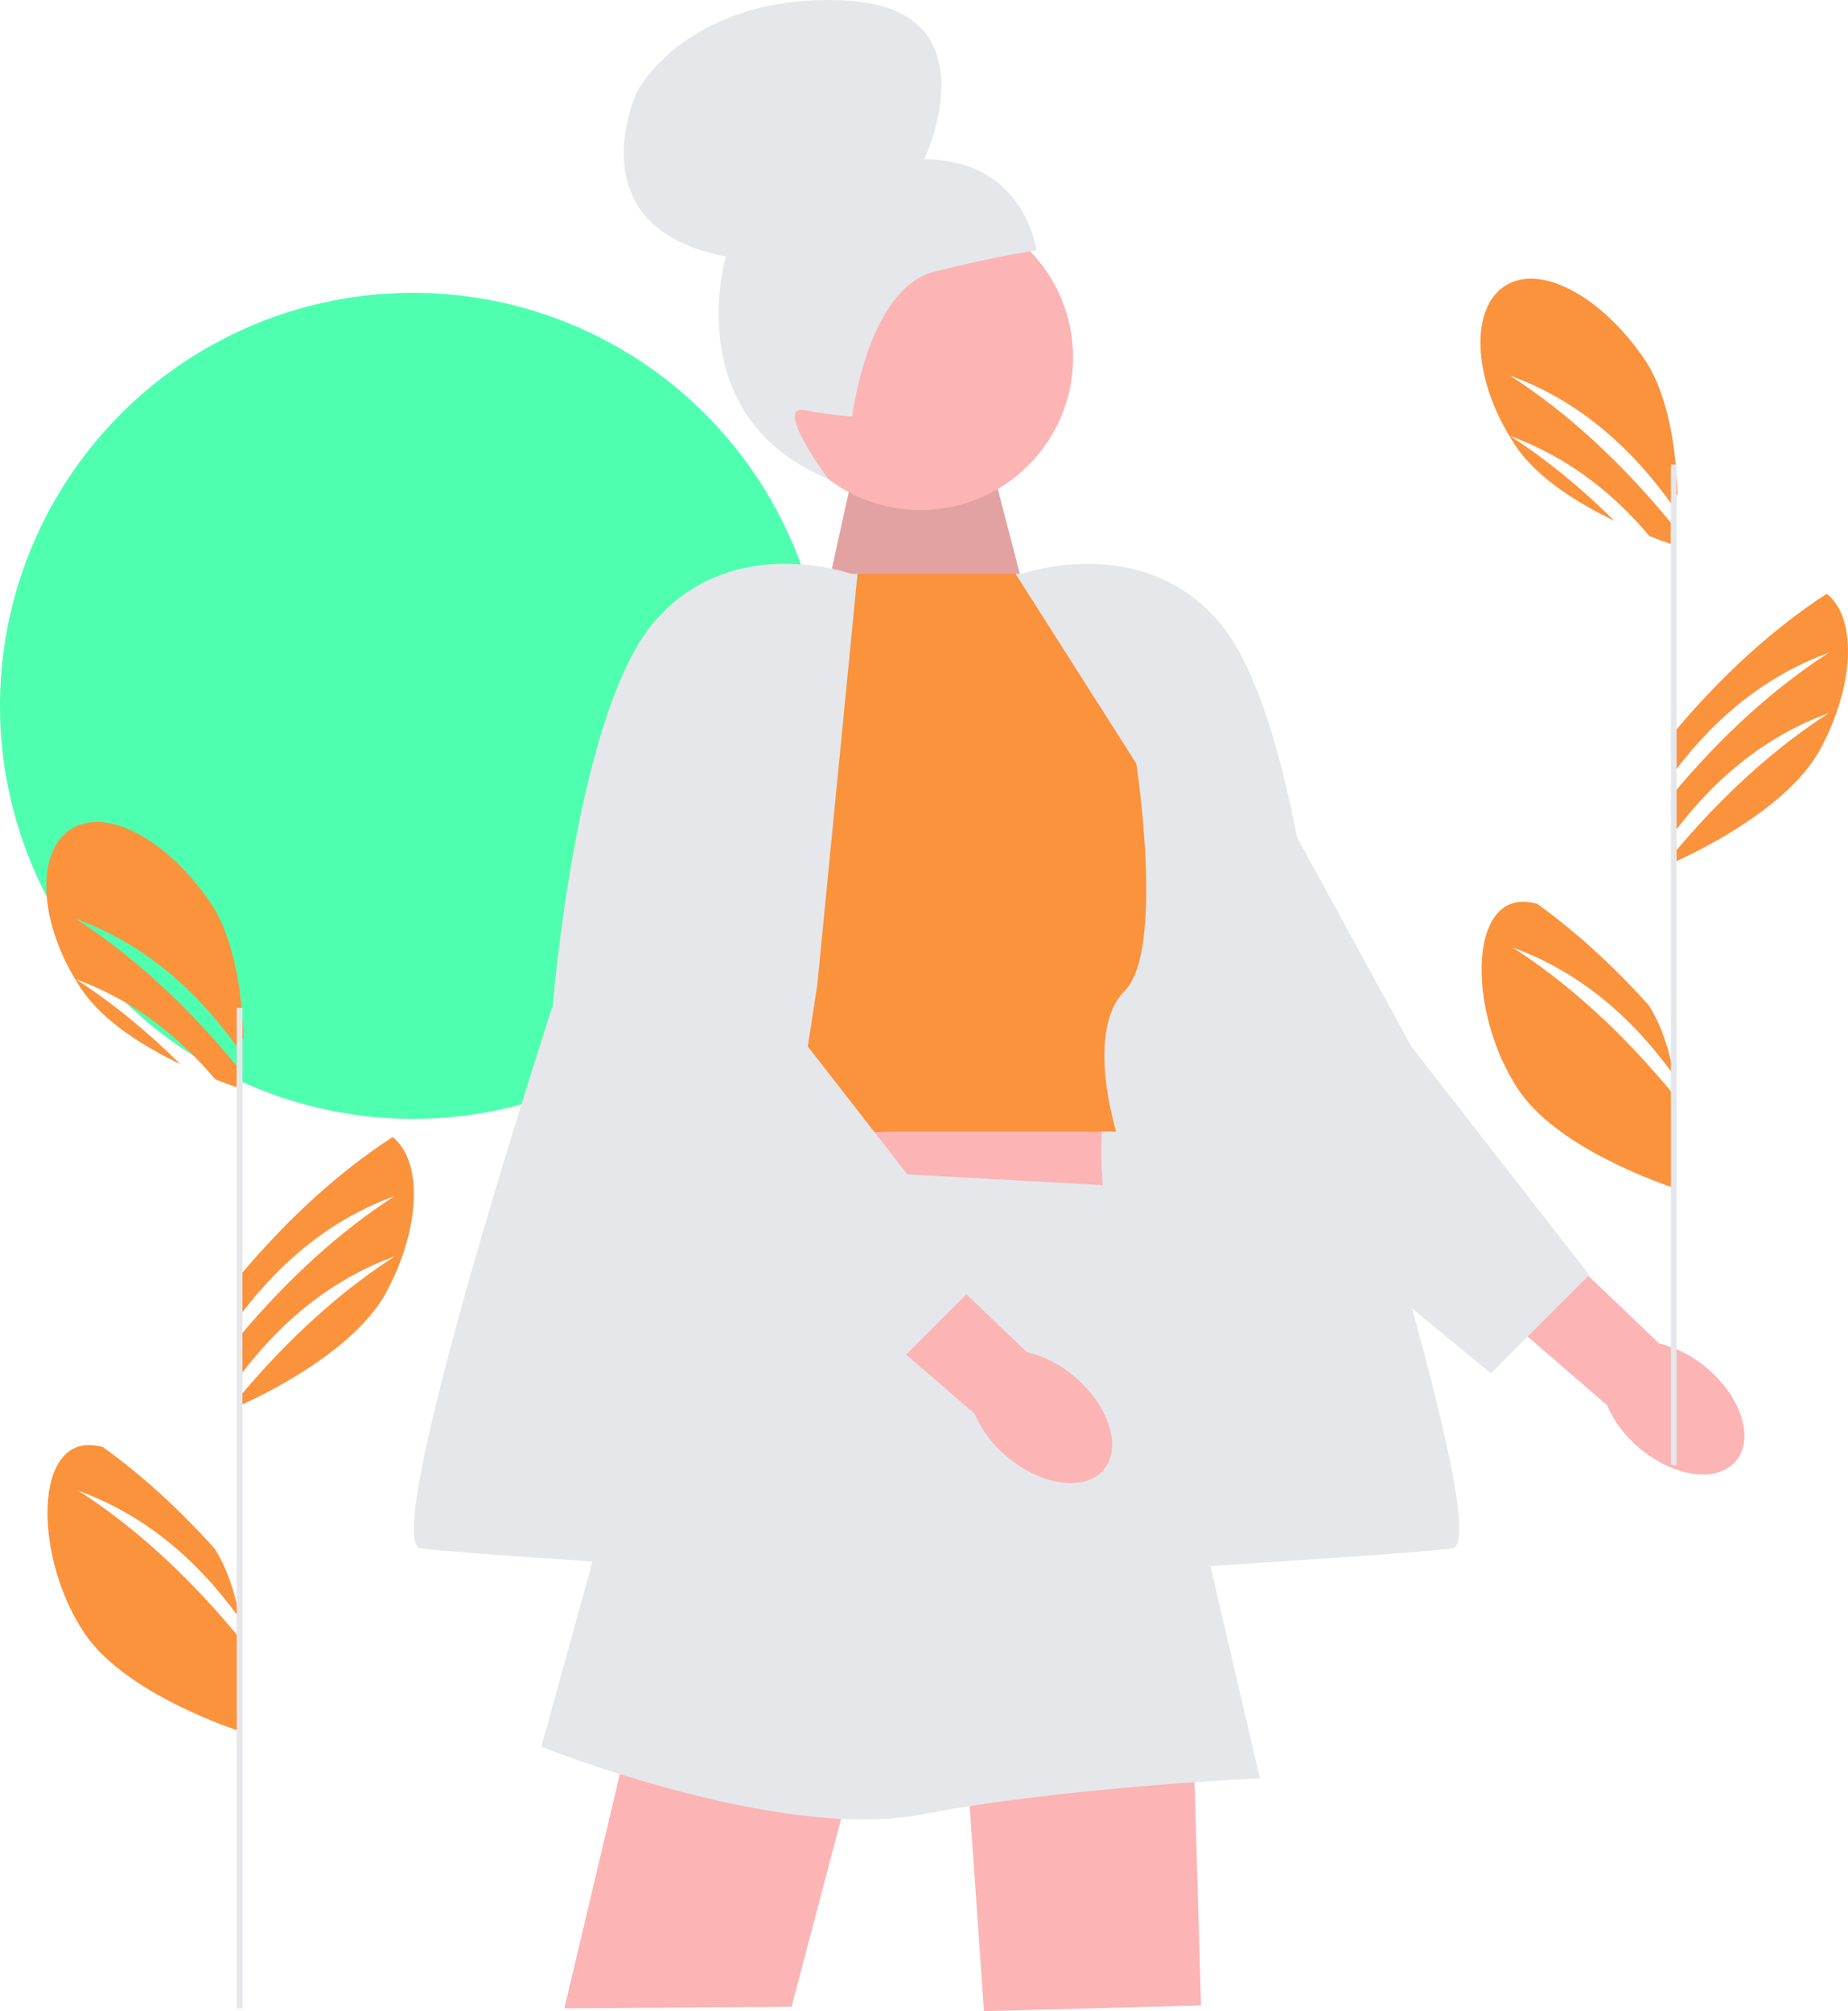 <svg width="642.997" height="699.639" xmlns="http://www.w3.org/2000/svg" source="https://undraw.co/" artist="Katerina Limpitsouni" role="img" data-src="https://cdn.undraw.co/illustrations/woman_nxse.svg">

 <g>
  <title>Layer 1</title>
  <path id="svg_1" fill="#fb923c" d="m526.369,329.639c19.9,12.83 38.54,30.01 56,51.2l0,32.4c-8.52,-2.9 -41.04,-14.92 -53.88,-33.93c-14.84,-21.97 -17.48,-55.32 -5.12,-63.67c3.22,-2.17 7.13,-2.44 11.42,-1.25c13.53,9.73 26.47,21.53 38.83,35.28c4.38,6.73 7.09,15.3 8.75,23.96l0,0.41c-15.99,-22.26 -34.79,-36.7 -56,-44.4z"/>
  <path id="svg_2" fill="#fb923c" d="m525.369,130.639c19.9,12.83 38.54,30.01 56,51.2l0,7.4c-1.67,-0.57 -4.25,-1.48 -7.43,-2.73c-14.28,-16.93 -30.56,-28.33 -48.57,-34.87c12.6,8.12 24.7,17.99 36.31,29.52c-12.28,-5.91 -26.64,-14.67 -34.19,-25.85c-0.8,-1.18 -1.56,-2.37 -2.28,-3.57c-12.7,-21.08 -13.54,-44.2 -1.84,-52.1c12.36,-8.35 34.03,3.48 48.87,25.44c8.58,12.71 10.99,32.43 11.48,46.78c-0.79,1.04 -1.57,2.1 -2.35,3.18c-15.99,-22.26 -34.79,-36.7 -56,-44.4l0,0z"/>
  <path id="svg_3" fill="#fb923c" d="m638.649,248.844l0,0.01c-1.42,3.93 -3.2,7.9 -5.32,11.81c-3.15,5.82 -7.99,11.22 -13.47,16.05c-5.87,5.18 -12.49,9.7 -18.58,13.37c-8.5,5.13 -15.97,8.61 -18.91,9.93l0,-3.15c16.89,-20.1 34.85,-36.48 54,-48.82c-20.34,7.38 -38.45,20.98 -54,41.71l0,-13.89c16.89,-20.1 34.85,-36.48 54,-48.82c-20.34,7.38 -38.45,20.98 -54,41.71l0,-13.89c16.67,-19.83 34.37,-36.04 53.24,-48.32c8.84,7.11 9.61,24.26 3.04,42.3l0,-0z"/>
  <circle id="svg_4" fill="#4fffb0" r="143.685" cy="245.545" cx="143.685"/>
  <path fill="#fcb4b4" d="m593.865,475.911c12.085,10.18 16.628,24.668 10.148,32.358c-6.48,7.69 -21.527,5.67 -33.615,-4.516c-4.884,-4.003 -8.739,-9.117 -11.242,-14.914l-50.66,-43.781l21.052,-23.336l47.707,45.638c6.14,1.483 11.836,4.415 16.611,8.551l0,0l0,0z" id="uuid-9ac3c440-2c29-483e-b5ea-f157a67fda2d-151"/>
  <polygon id="svg_5" fill="#e5e7eb" points="552.958 443.519 491.027 363.994 432.369 256.639 430.848 405.529 518.774 477.745 552.958 443.519"/>
  <polygon id="svg_6" fill="#fcb4b4" points="283.556 224.624 297.743 160.118 345.163 162.399 357.336 209.194 283.556 224.624"/>
  <polygon id="svg_7" opacity="0.1" isolation="isolate" points="283.556 224.624 297.743 160.118 345.163 162.399 357.336 209.194 283.556 224.624"/>
  <circle id="svg_8" fill="#fcb4b4" r="53.088" cy="124.338" cx="320.28"/>
  <path id="svg_9" fill="#e5e7eb" d="m296.533,144.84l0,-0s-5.356,-0.052 -16.496,-2.123c-11.14,-2.072 8.202,23.96 8.202,23.96c-52.424,-21.89 -35.648,-77.414 -35.648,-77.414c-53.204,-10.175 -30.916,-57.473 -30.916,-57.473c0,0 17.538,-33.845 71.451,-31.691c53.913,2.154 28.444,55.327 28.444,55.327c35.126,0.067 39.078,31.723 39.078,31.723c0,0 -12.663,1.581 -35.675,7.421c-23.012,5.84 -28.439,50.27 -28.439,50.27l-0,0l-0,0l-0,0l0,-0z"/>
  <path id="svg_10" fill="#ffb6b6" d="m294.428,204.308l-2.398,-4.669s-42.661,4.945 -49.661,11.472s-23,35.528 -23,35.528l35,30l40.059,-72.331l0,-0l-0,0z"/>
  <path id="svg_11" fill="#ffb6b6" d="m347.369,203.174s32,-8.535 50,9.465s39,51 39,51l-1,26l-50,-24.102l-38,-62.362l0,-0l0,0z"/>
  <path id="svg_12" fill="#e5e7eb" d="m355.527,199.639s41.843,-15 68.843,17s35,133 35,133c0,0 61,187 46,189s-106.54,7.528 -106.54,7.528l-31.46,-203.528l-14,-143l2.157,0l0,0l0,-0z"/>
  <path id="svg_13" fill="#fcb4b4" d="m259.369,379.639l-10,36l136,10s-5,-30.094 0,-41.047l-126,-4.953z"/>
  <polygon id="svg_14" fill="#fcb4b4" points="336.369 613.639 342.369 699.639 417.889 697.639 415.369 610.639 336.369 613.639"/>
  <polygon id="svg_15" fill="#fcb4b4" points="218.545 605.132 196.369 698.639 275.428 698.104 295.57 621.673 218.545 605.132"/>
  <path id="svg_16" fill="#fb923c" d="m353.369,199.639l-61.339,0l-49.661,66l11,135s25,-7 60,-7l75,0s-11,-35 3,-49s4,-79 4,-79l-42,-66l0,-0l-0,0z"/>
  <path id="svg_17" fill="#e5e7eb" d="m244.369,404.639l-56,203s82.46,33.134 132.23,23.567s117.77,-12.567 117.77,-12.567l-48,-206l-146,-8l0,0z"/>
  <path fill="#fcb4b4" d="m373.865,478.911c12.085,10.18 16.628,24.668 10.148,32.358c-6.48,7.69 -21.527,5.67 -33.616,-4.516c-4.884,-4.003 -8.739,-9.117 -11.242,-14.914l-50.66,-43.781l21.052,-23.336l47.707,45.638c6.14,1.483 11.836,4.415 16.611,8.551l0,0z" id="uuid-73c6c48b-3ad6-4bf4-ae9b-2aead64e96c3-152"/>
  <polygon id="svg_18" fill="#e5e7eb" points="342.958 443.519 281.027 363.994 222.369 256.639 220.848 405.529 308.774 477.745 342.958 443.519"/>
  <path id="svg_19" fill="#e5e7eb" d="m296.212,199.639s-41.843,-15 -68.843,17s-35,133 -35,133c0,0 -61,187 -46,189s106.54,7.528 106.54,7.528l31.46,-203.528l14,-143l-2.157,0l0,0l0,-0z"/>
  <rect id="svg_20" fill="#e5e7eb" height="348" width="2" y="161.639" x="581.369"/>
  <path id="svg_21" fill="#fb923c" d="m27.369,518.639c19.9,12.83 38.54,30.01 56,51.2l0,32.4c-8.52,-2.9 -41.04,-14.92 -53.88,-33.93c-14.84,-21.97 -17.48,-55.32 -5.12,-63.67c3.22,-2.17 7.13,-2.44 11.42,-1.25c13.53,9.73 26.47,21.53 38.83,35.28c4.38,6.73 7.09,15.3 8.75,23.96l0,0.41c-15.99,-22.26 -34.79,-36.7 -56,-44.4z"/>
  <path id="svg_22" fill="#fb923c" d="m26.369,319.639c19.9,12.83 38.54,30.01 56,51.2l0,7.4c-1.67,-0.57 -4.25,-1.48 -7.43,-2.73c-14.28,-16.93 -30.56,-28.33 -48.57,-34.87c12.6,8.12 24.7,17.99 36.31,29.52c-12.28,-5.91 -26.64,-14.67 -34.19,-25.85c-0.8,-1.18 -1.56,-2.37 -2.28,-3.57c-12.7,-21.08 -13.54,-44.2 -1.84,-52.1c12.36,-8.35 34.03,3.48 48.87,25.44c8.58,12.71 10.99,32.43 11.48,46.78c-0.79,1.04 -1.57,2.1 -2.35,3.18c-15.99,-22.26 -34.79,-36.7 -56,-44.4l-0,0z"/>
  <path id="svg_23" fill="#fb923c" d="m139.649,437.844l0,0.01c-1.42,3.93 -3.2,7.9 -5.32,11.81c-3.15,5.82 -7.99,11.22 -13.47,16.05c-5.87,5.18 -12.49,9.7 -18.58,13.37c-8.5,5.13 -15.97,8.61 -18.91,9.93l0,-3.15c16.89,-20.1 34.85,-36.48 54,-48.82c-20.34,7.38 -38.45,20.98 -54,41.71l0,-13.89c16.89,-20.1 34.85,-36.48 54,-48.82c-20.34,7.38 -38.45,20.98 -54,41.71l0,-13.89c16.67,-19.83 34.37,-36.04 53.24,-48.32c8.84,7.11 9.61,24.26 3.04,42.3l0,-0z"/>
  <rect id="svg_24" fill="#e5e7eb" height="348" width="2" y="350.639" x="82.369"/>
 </g>
</svg>